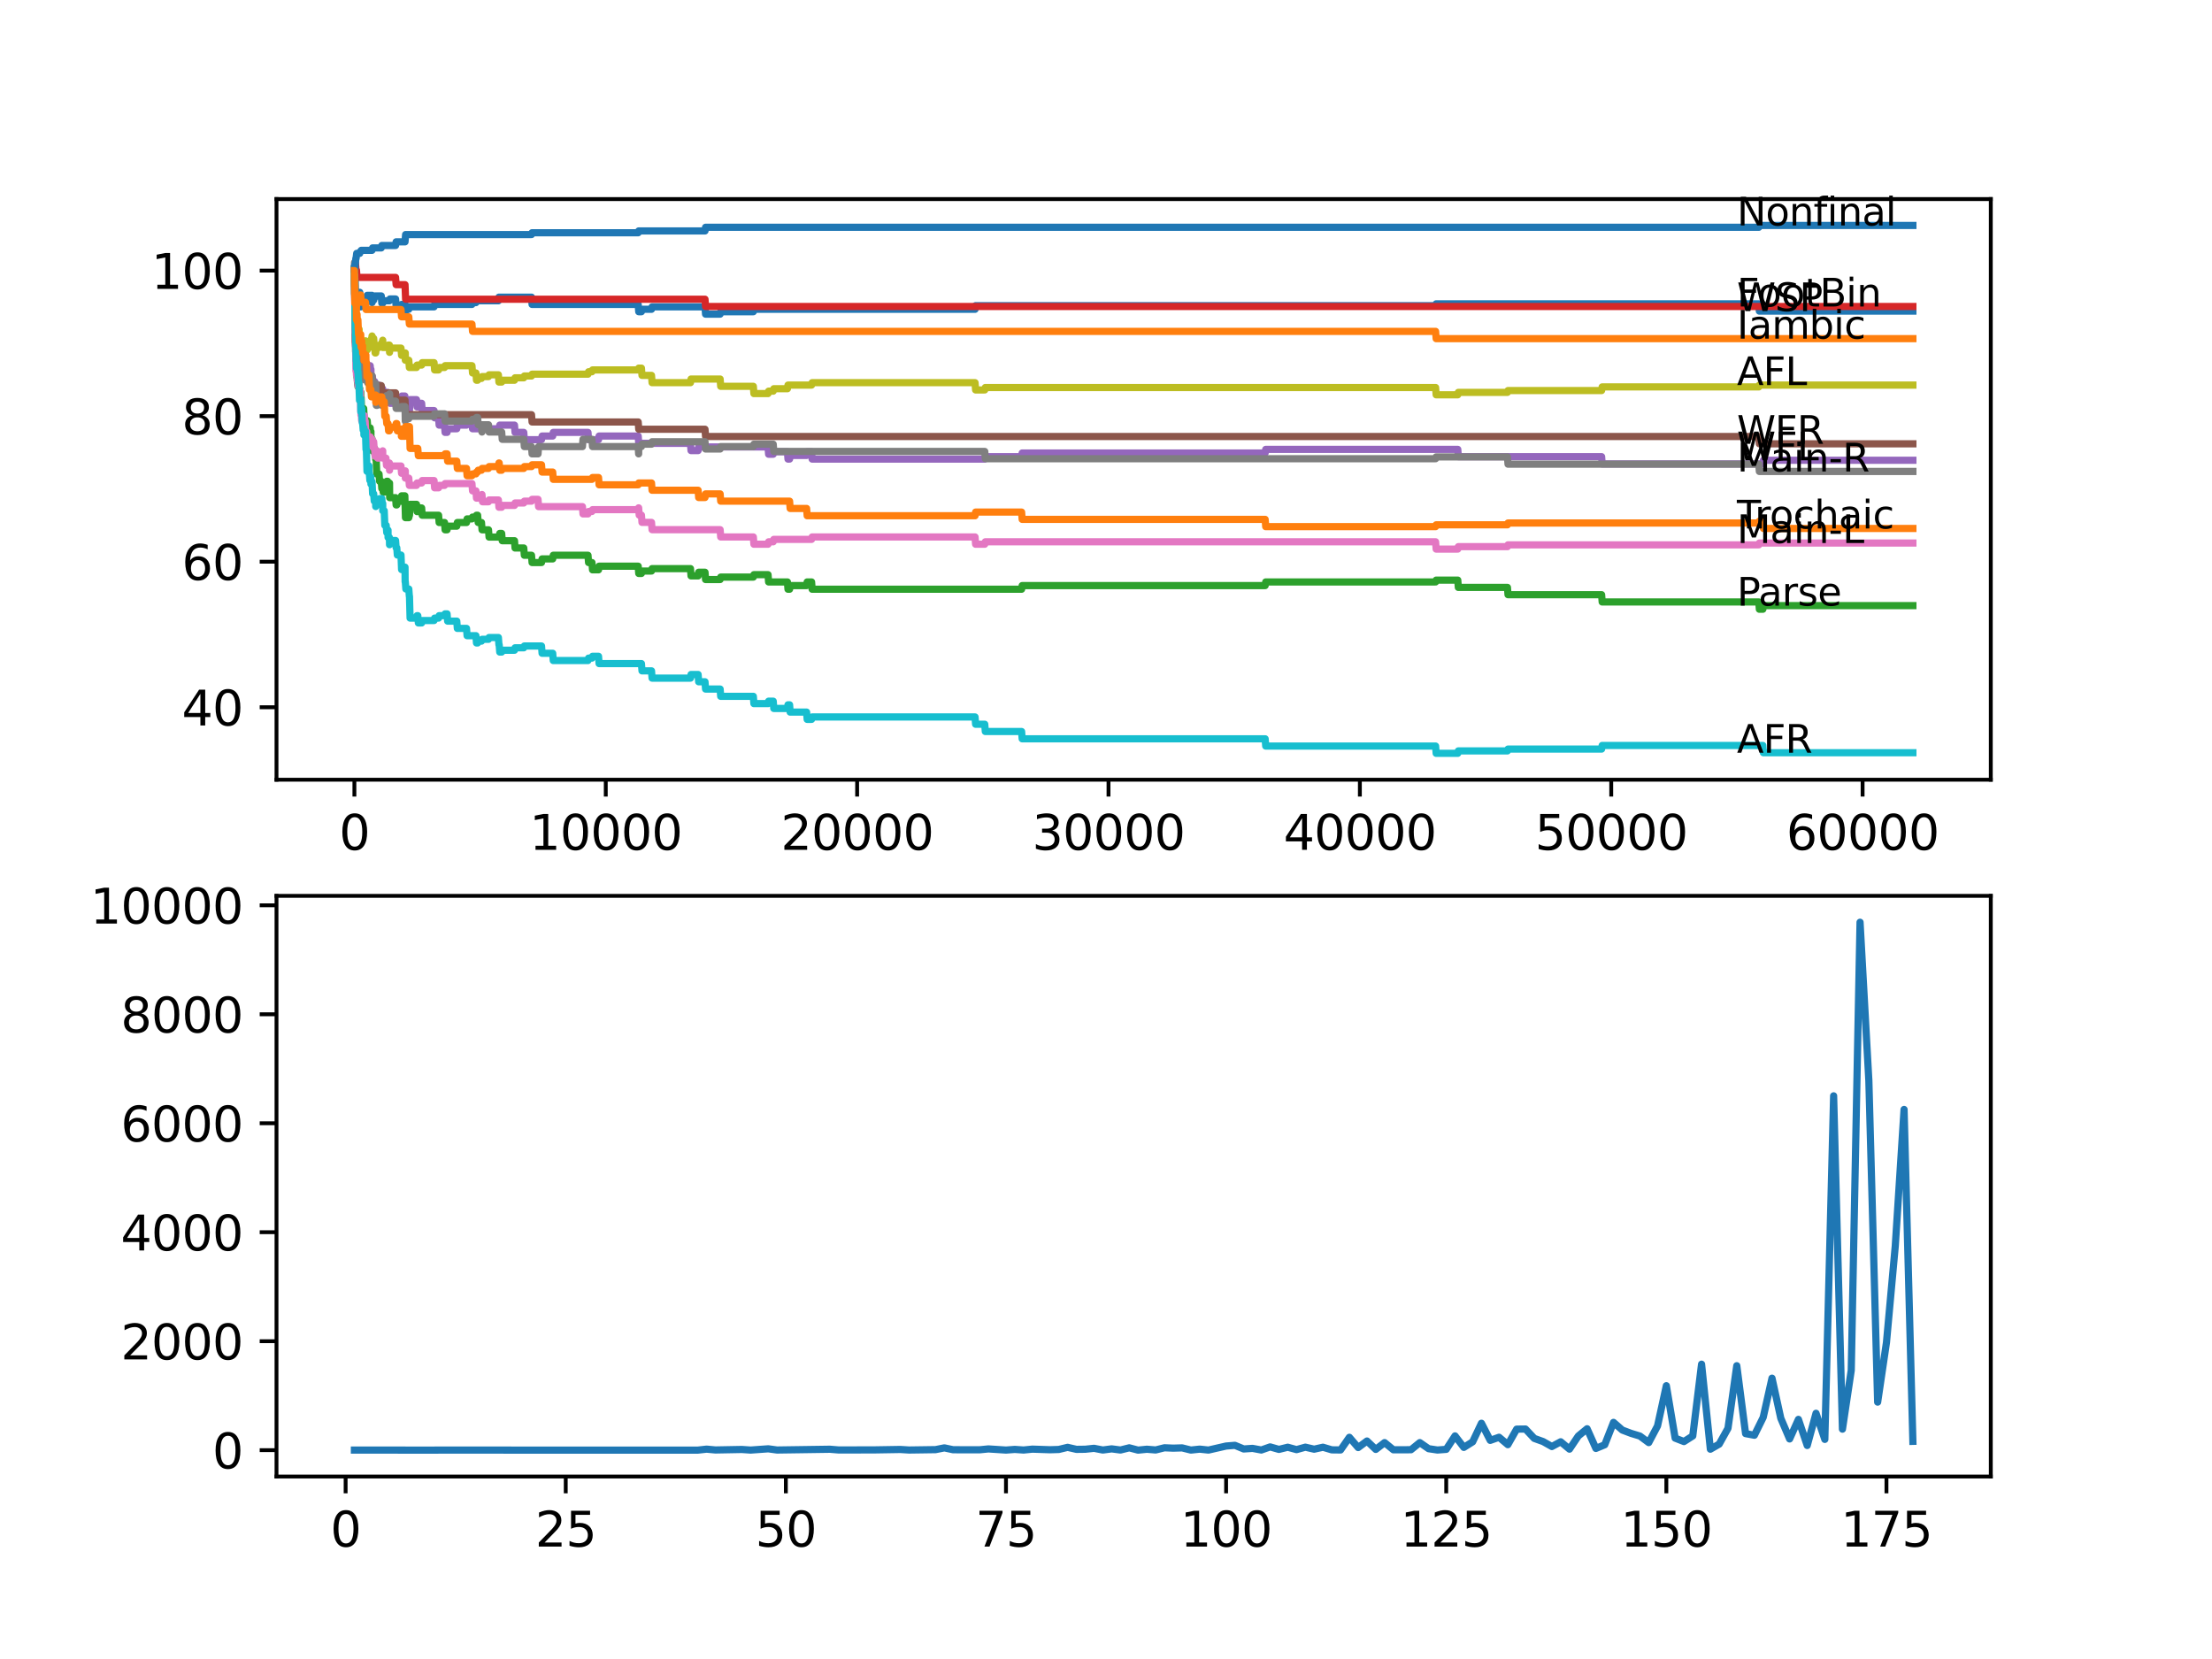 <?xml version="1.0" encoding="utf-8" standalone="no"?>
<!DOCTYPE svg PUBLIC "-//W3C//DTD SVG 1.1//EN"
  "http://www.w3.org/Graphics/SVG/1.1/DTD/svg11.dtd">
<svg xmlns:xlink="http://www.w3.org/1999/xlink" width="460.8pt" height="345.6pt" viewBox="0 0 460.8 345.6" xmlns="http://www.w3.org/2000/svg" version="1.1">
 <defs>
  <style type="text/css">*{stroke-linejoin: round; stroke-linecap: butt}</style>
 </defs>
 <g id="figure_1">
  <g id="patch_1">
   <path d="M 0 345.6 
L 460.8 345.6 
L 460.8 0 
L 0 0 
z
" style="fill: #ffffff"/>
  </g>
  <g id="axes_1">
   <g id="patch_2">
    <path d="M 57.6 162.432 
L 414.72 162.432 
L 414.72 41.472 
L 57.6 41.472 
z
" style="fill: #ffffff"/>
   </g>
   <g id="matplotlib.axis_1">
    <g id="xtick_1">
     <g id="line2d_1">
      <defs>
       <path id="m94e6d2a8d2" d="M 0 0 
L 0 3.5 
" style="stroke: #000000; stroke-width: 0.8"/>
      </defs>
      <g>
       <use xlink:href="#m94e6d2a8d2" x="73.827" y="162.432" style="stroke: #000000; stroke-width: 0.8"/>
      </g>
     </g>
     <g id="text_1">
      <!-- 0 -->
      <g transform="translate(70.646 177.03)scale(0.1 -0.1)">
       <defs>
        <path id="DejaVuSans-30" d="M 2034 4250 
Q 1547 4250 1301 3770 
Q 1056 3291 1056 2328 
Q 1056 1369 1301 889 
Q 1547 409 2034 409 
Q 2525 409 2770 889 
Q 3016 1369 3016 2328 
Q 3016 3291 2770 3770 
Q 2525 4250 2034 4250 
z
M 2034 4750 
Q 2819 4750 3233 4129 
Q 3647 3509 3647 2328 
Q 3647 1150 3233 529 
Q 2819 -91 2034 -91 
Q 1250 -91 836 529 
Q 422 1150 422 2328 
Q 422 3509 836 4129 
Q 1250 4750 2034 4750 
z
" transform="scale(0.016)"/>
       </defs>
       <use xlink:href="#DejaVuSans-30"/>
      </g>
     </g>
    </g>
    <g id="xtick_2">
     <g id="line2d_2">
      <g>
       <use xlink:href="#m94e6d2a8d2" x="126.192" y="162.432" style="stroke: #000000; stroke-width: 0.8"/>
      </g>
     </g>
     <g id="text_2">
      <!-- 10000 -->
      <g transform="translate(110.286 177.03)scale(0.1 -0.1)">
       <defs>
        <path id="DejaVuSans-31" d="M 794 531 
L 1825 531 
L 1825 4091 
L 703 3866 
L 703 4441 
L 1819 4666 
L 2450 4666 
L 2450 531 
L 3481 531 
L 3481 0 
L 794 0 
L 794 531 
z
" transform="scale(0.016)"/>
       </defs>
       <use xlink:href="#DejaVuSans-31"/>
       <use xlink:href="#DejaVuSans-30" x="63.623"/>
       <use xlink:href="#DejaVuSans-30" x="127.246"/>
       <use xlink:href="#DejaVuSans-30" x="190.869"/>
       <use xlink:href="#DejaVuSans-30" x="254.492"/>
      </g>
     </g>
    </g>
    <g id="xtick_3">
     <g id="line2d_3">
      <g>
       <use xlink:href="#m94e6d2a8d2" x="178.556" y="162.432" style="stroke: #000000; stroke-width: 0.8"/>
      </g>
     </g>
     <g id="text_3">
      <!-- 20000 -->
      <g transform="translate(162.65 177.03)scale(0.1 -0.1)">
       <defs>
        <path id="DejaVuSans-32" d="M 1228 531 
L 3431 531 
L 3431 0 
L 469 0 
L 469 531 
Q 828 903 1448 1529 
Q 2069 2156 2228 2338 
Q 2531 2678 2651 2914 
Q 2772 3150 2772 3378 
Q 2772 3750 2511 3984 
Q 2250 4219 1831 4219 
Q 1534 4219 1204 4116 
Q 875 4013 500 3803 
L 500 4441 
Q 881 4594 1212 4672 
Q 1544 4750 1819 4750 
Q 2544 4750 2975 4387 
Q 3406 4025 3406 3419 
Q 3406 3131 3298 2873 
Q 3191 2616 2906 2266 
Q 2828 2175 2409 1742 
Q 1991 1309 1228 531 
z
" transform="scale(0.016)"/>
       </defs>
       <use xlink:href="#DejaVuSans-32"/>
       <use xlink:href="#DejaVuSans-30" x="63.623"/>
       <use xlink:href="#DejaVuSans-30" x="127.246"/>
       <use xlink:href="#DejaVuSans-30" x="190.869"/>
       <use xlink:href="#DejaVuSans-30" x="254.492"/>
      </g>
     </g>
    </g>
    <g id="xtick_4">
     <g id="line2d_4">
      <g>
       <use xlink:href="#m94e6d2a8d2" x="230.921" y="162.432" style="stroke: #000000; stroke-width: 0.8"/>
      </g>
     </g>
     <g id="text_4">
      <!-- 30000 -->
      <g transform="translate(215.015 177.03)scale(0.1 -0.1)">
       <defs>
        <path id="DejaVuSans-33" d="M 2597 2516 
Q 3050 2419 3304 2112 
Q 3559 1806 3559 1356 
Q 3559 666 3084 287 
Q 2609 -91 1734 -91 
Q 1441 -91 1130 -33 
Q 819 25 488 141 
L 488 750 
Q 750 597 1062 519 
Q 1375 441 1716 441 
Q 2309 441 2620 675 
Q 2931 909 2931 1356 
Q 2931 1769 2642 2001 
Q 2353 2234 1838 2234 
L 1294 2234 
L 1294 2753 
L 1863 2753 
Q 2328 2753 2575 2939 
Q 2822 3125 2822 3475 
Q 2822 3834 2567 4026 
Q 2313 4219 1838 4219 
Q 1578 4219 1281 4162 
Q 984 4106 628 3988 
L 628 4550 
Q 988 4650 1302 4700 
Q 1616 4750 1894 4750 
Q 2613 4750 3031 4423 
Q 3450 4097 3450 3541 
Q 3450 3153 3228 2886 
Q 3006 2619 2597 2516 
z
" transform="scale(0.016)"/>
       </defs>
       <use xlink:href="#DejaVuSans-33"/>
       <use xlink:href="#DejaVuSans-30" x="63.623"/>
       <use xlink:href="#DejaVuSans-30" x="127.246"/>
       <use xlink:href="#DejaVuSans-30" x="190.869"/>
       <use xlink:href="#DejaVuSans-30" x="254.492"/>
      </g>
     </g>
    </g>
    <g id="xtick_5">
     <g id="line2d_5">
      <g>
       <use xlink:href="#m94e6d2a8d2" x="283.285" y="162.432" style="stroke: #000000; stroke-width: 0.8"/>
      </g>
     </g>
     <g id="text_5">
      <!-- 40000 -->
      <g transform="translate(267.379 177.03)scale(0.1 -0.1)">
       <defs>
        <path id="DejaVuSans-34" d="M 2419 4116 
L 825 1625 
L 2419 1625 
L 2419 4116 
z
M 2253 4666 
L 3047 4666 
L 3047 1625 
L 3713 1625 
L 3713 1100 
L 3047 1100 
L 3047 0 
L 2419 0 
L 2419 1100 
L 313 1100 
L 313 1709 
L 2253 4666 
z
" transform="scale(0.016)"/>
       </defs>
       <use xlink:href="#DejaVuSans-34"/>
       <use xlink:href="#DejaVuSans-30" x="63.623"/>
       <use xlink:href="#DejaVuSans-30" x="127.246"/>
       <use xlink:href="#DejaVuSans-30" x="190.869"/>
       <use xlink:href="#DejaVuSans-30" x="254.492"/>
      </g>
     </g>
    </g>
    <g id="xtick_6">
     <g id="line2d_6">
      <g>
       <use xlink:href="#m94e6d2a8d2" x="335.65" y="162.432" style="stroke: #000000; stroke-width: 0.8"/>
      </g>
     </g>
     <g id="text_6">
      <!-- 50000 -->
      <g transform="translate(319.744 177.03)scale(0.1 -0.1)">
       <defs>
        <path id="DejaVuSans-35" d="M 691 4666 
L 3169 4666 
L 3169 4134 
L 1269 4134 
L 1269 2991 
Q 1406 3038 1543 3061 
Q 1681 3084 1819 3084 
Q 2600 3084 3056 2656 
Q 3513 2228 3513 1497 
Q 3513 744 3044 326 
Q 2575 -91 1722 -91 
Q 1428 -91 1123 -41 
Q 819 9 494 109 
L 494 744 
Q 775 591 1075 516 
Q 1375 441 1709 441 
Q 2250 441 2565 725 
Q 2881 1009 2881 1497 
Q 2881 1984 2565 2268 
Q 2250 2553 1709 2553 
Q 1456 2553 1204 2497 
Q 953 2441 691 2322 
L 691 4666 
z
" transform="scale(0.016)"/>
       </defs>
       <use xlink:href="#DejaVuSans-35"/>
       <use xlink:href="#DejaVuSans-30" x="63.623"/>
       <use xlink:href="#DejaVuSans-30" x="127.246"/>
       <use xlink:href="#DejaVuSans-30" x="190.869"/>
       <use xlink:href="#DejaVuSans-30" x="254.492"/>
      </g>
     </g>
    </g>
    <g id="xtick_7">
     <g id="line2d_7">
      <g>
       <use xlink:href="#m94e6d2a8d2" x="388.014" y="162.432" style="stroke: #000000; stroke-width: 0.8"/>
      </g>
     </g>
     <g id="text_7">
      <!-- 60000 -->
      <g transform="translate(372.108 177.03)scale(0.1 -0.1)">
       <defs>
        <path id="DejaVuSans-36" d="M 2113 2584 
Q 1688 2584 1439 2293 
Q 1191 2003 1191 1497 
Q 1191 994 1439 701 
Q 1688 409 2113 409 
Q 2538 409 2786 701 
Q 3034 994 3034 1497 
Q 3034 2003 2786 2293 
Q 2538 2584 2113 2584 
z
M 3366 4563 
L 3366 3988 
Q 3128 4100 2886 4159 
Q 2644 4219 2406 4219 
Q 1781 4219 1451 3797 
Q 1122 3375 1075 2522 
Q 1259 2794 1537 2939 
Q 1816 3084 2150 3084 
Q 2853 3084 3261 2657 
Q 3669 2231 3669 1497 
Q 3669 778 3244 343 
Q 2819 -91 2113 -91 
Q 1303 -91 875 529 
Q 447 1150 447 2328 
Q 447 3434 972 4092 
Q 1497 4750 2381 4750 
Q 2619 4750 2861 4703 
Q 3103 4656 3366 4563 
z
" transform="scale(0.016)"/>
       </defs>
       <use xlink:href="#DejaVuSans-36"/>
       <use xlink:href="#DejaVuSans-30" x="63.623"/>
       <use xlink:href="#DejaVuSans-30" x="127.246"/>
       <use xlink:href="#DejaVuSans-30" x="190.869"/>
       <use xlink:href="#DejaVuSans-30" x="254.492"/>
      </g>
     </g>
    </g>
   </g>
   <g id="matplotlib.axis_2">
    <g id="ytick_1">
     <g id="line2d_8">
      <defs>
       <path id="mc951936804" d="M 0 0 
L -3.5 0 
" style="stroke: #000000; stroke-width: 0.8"/>
      </defs>
      <g>
       <use xlink:href="#mc951936804" x="57.6" y="147.332" style="stroke: #000000; stroke-width: 0.8"/>
      </g>
     </g>
     <g id="text_8">
      <!-- 40 -->
      <g transform="translate(37.875 151.131)scale(0.1 -0.1)">
       <use xlink:href="#DejaVuSans-34"/>
       <use xlink:href="#DejaVuSans-30" x="63.623"/>
      </g>
     </g>
    </g>
    <g id="ytick_2">
     <g id="line2d_9">
      <g>
       <use xlink:href="#mc951936804" x="57.6" y="117.011" style="stroke: #000000; stroke-width: 0.8"/>
      </g>
     </g>
     <g id="text_9">
      <!-- 60 -->
      <g transform="translate(37.875 120.811)scale(0.1 -0.1)">
       <use xlink:href="#DejaVuSans-36"/>
       <use xlink:href="#DejaVuSans-30" x="63.623"/>
      </g>
     </g>
    </g>
    <g id="ytick_3">
     <g id="line2d_10">
      <g>
       <use xlink:href="#mc951936804" x="57.6" y="86.691" style="stroke: #000000; stroke-width: 0.8"/>
      </g>
     </g>
     <g id="text_10">
      <!-- 80 -->
      <g transform="translate(37.875 90.49)scale(0.1 -0.1)">
       <defs>
        <path id="DejaVuSans-38" d="M 2034 2216 
Q 1584 2216 1326 1975 
Q 1069 1734 1069 1313 
Q 1069 891 1326 650 
Q 1584 409 2034 409 
Q 2484 409 2743 651 
Q 3003 894 3003 1313 
Q 3003 1734 2745 1975 
Q 2488 2216 2034 2216 
z
M 1403 2484 
Q 997 2584 770 2862 
Q 544 3141 544 3541 
Q 544 4100 942 4425 
Q 1341 4750 2034 4750 
Q 2731 4750 3128 4425 
Q 3525 4100 3525 3541 
Q 3525 3141 3298 2862 
Q 3072 2584 2669 2484 
Q 3125 2378 3379 2068 
Q 3634 1759 3634 1313 
Q 3634 634 3220 271 
Q 2806 -91 2034 -91 
Q 1263 -91 848 271 
Q 434 634 434 1313 
Q 434 1759 690 2068 
Q 947 2378 1403 2484 
z
M 1172 3481 
Q 1172 3119 1398 2916 
Q 1625 2713 2034 2713 
Q 2441 2713 2670 2916 
Q 2900 3119 2900 3481 
Q 2900 3844 2670 4047 
Q 2441 4250 2034 4250 
Q 1625 4250 1398 4047 
Q 1172 3844 1172 3481 
z
" transform="scale(0.016)"/>
       </defs>
       <use xlink:href="#DejaVuSans-38"/>
       <use xlink:href="#DejaVuSans-30" x="63.623"/>
      </g>
     </g>
    </g>
    <g id="ytick_4">
     <g id="line2d_11">
      <g>
       <use xlink:href="#mc951936804" x="57.6" y="56.37" style="stroke: #000000; stroke-width: 0.8"/>
      </g>
     </g>
     <g id="text_11">
      <!-- 100 -->
      <g transform="translate(31.512 60.169)scale(0.1 -0.1)">
       <use xlink:href="#DejaVuSans-31"/>
       <use xlink:href="#DejaVuSans-30" x="63.623"/>
       <use xlink:href="#DejaVuSans-30" x="127.246"/>
      </g>
     </g>
    </g>
   </g>
   <g id="line2d_12">
    <path d="M 73.833 57.886 
L 73.838 57.886 
L 73.864 56.496 
L 73.88 59.528 
L 73.911 58.846 
L 73.979 57.835 
L 74.026 60.564 
L 74.047 60.185 
L 74.053 61.701 
L 74.131 61.019 
L 74.142 61.019 
L 74.178 60.64 
L 74.184 62.156 
L 74.236 62.156 
L 74.817 62.156 
L 74.938 60.893 
L 75.053 62.409 
L 75.142 62.409 
L 75.152 63.925 
L 75.252 63.419 
L 75.268 63.419 
L 75.383 62.914 
L 75.487 62.914 
L 75.603 62.409 
L 76.137 62.409 
L 76.252 62.03 
L 76.388 62.03 
L 76.503 61.524 
L 77.498 61.524 
L 77.503 63.04 
L 77.608 62.535 
L 77.844 62.535 
L 77.959 62.03 
L 78.038 62.03 
L 78.153 61.651 
L 79.425 61.651 
L 79.54 63.167 
L 79.729 63.167 
L 79.844 62.661 
L 81.117 62.661 
L 81.232 62.282 
L 82.405 62.282 
L 82.52 63.798 
L 83.536 63.798 
L 83.651 63.419 
L 84.389 63.419 
L 84.431 64.935 
L 84.499 64.43 
L 85.159 64.43 
L 85.274 63.925 
L 90.422 63.925 
L 90.537 63.419 
L 98.318 63.419 
L 98.434 63.04 
L 99.146 63.04 
L 99.261 62.661 
L 103.822 62.661 
L 103.937 61.903 
L 110.724 61.903 
L 110.839 63.419 
L 132.947 63.419 
L 133.062 64.935 
L 133.622 64.935 
L 133.738 64.43 
L 135.722 64.43 
L 135.838 63.925 
L 146.865 63.925 
L 146.981 65.441 
L 150.018 65.441 
L 150.133 64.935 
L 156.935 64.935 
L 157.05 64.43 
L 203.121 64.43 
L 203.236 63.672 
L 299.063 63.672 
L 299.178 63.293 
L 366.388 63.293 
L 366.503 64.809 
L 398.487 64.809 
L 398.487 64.809 
" clip-path="url(#p877beca450)" style="fill: none; stroke: #1f77b4; stroke-width: 1.5; stroke-linecap: square"/>
   </g>
   <g id="line2d_13">
    <path d="M 73.833 57.886 
L 73.838 57.886 
L 73.864 57.507 
L 73.885 59.781 
L 73.927 59.402 
L 73.995 63.95 
L 74.047 62.889 
L 74.053 62.889 
L 74.074 65.921 
L 74.168 64.48 
L 74.21 64.48 
L 74.325 62.964 
L 74.383 62.964 
L 74.498 61.448 
L 75.142 61.448 
L 75.257 62.964 
L 76.137 62.964 
L 76.252 64.48 
L 83.536 64.48 
L 83.651 65.997 
L 85.159 65.997 
L 85.274 67.513 
L 98.318 67.513 
L 98.434 69.029 
L 299.063 69.029 
L 299.178 70.545 
L 398.487 70.545 
L 398.487 70.545 
" clip-path="url(#p877beca450)" style="fill: none; stroke: #ff7f0e; stroke-width: 1.5; stroke-linecap: square"/>
   </g>
   <g id="line2d_14">
    <path d="M 73.833 57.886 
L 73.838 57.886 
L 73.848 57.001 
L 73.875 61.246 
L 73.906 60.64 
L 73.932 60.64 
L 74.084 73.274 
L 74.131 73.274 
L 74.246 75.623 
L 74.257 75.623 
L 74.377 78.655 
L 74.424 78.655 
L 74.493 80.172 
L 74.534 79.413 
L 74.561 79.413 
L 74.571 79.034 
L 74.576 80.551 
L 74.66 80.172 
L 74.786 80.172 
L 74.812 79.413 
L 74.817 80.93 
L 74.89 80.93 
L 74.938 80.93 
L 75.053 82.446 
L 75.142 82.446 
L 75.158 81.688 
L 75.163 83.204 
L 75.226 82.825 
L 75.346 85.857 
L 75.351 85.857 
L 75.466 85.478 
L 75.54 85.478 
L 75.655 85.099 
L 75.76 85.099 
L 75.875 87.373 
L 75.948 87.373 
L 76.063 88.889 
L 76.137 88.889 
L 76.21 88.51 
L 76.215 90.026 
L 76.236 89.647 
L 76.325 89.647 
L 76.446 87.625 
L 76.498 87.625 
L 76.613 89.141 
L 76.77 89.141 
L 76.849 90.657 
L 76.88 89.899 
L 76.938 89.899 
L 77.053 89.141 
L 77.116 89.141 
L 77.231 90.657 
L 77.257 90.657 
L 77.273 89.899 
L 77.278 91.416 
L 77.362 91.416 
L 77.498 91.416 
L 77.613 93.942 
L 77.844 93.942 
L 77.959 93.437 
L 78.038 93.437 
L 78.153 94.953 
L 78.258 94.953 
L 78.268 94.195 
L 78.273 95.711 
L 78.362 95.711 
L 78.367 95.711 
L 78.488 98.743 
L 78.959 98.743 
L 79.074 100.259 
L 79.425 100.259 
L 79.54 101.775 
L 79.656 101.017 
L 79.713 101.017 
L 79.828 102.533 
L 80.043 102.533 
L 80.164 101.017 
L 80.452 101.017 
L 80.567 100.259 
L 80.74 100.259 
L 80.834 101.775 
L 80.85 101.017 
L 81.117 101.017 
L 81.148 100.638 
L 81.174 103.67 
L 81.19 103.67 
L 82.405 103.67 
L 82.52 105.186 
L 82.656 105.186 
L 82.771 104.428 
L 83.536 104.428 
L 83.662 103.291 
L 84.337 103.291 
L 84.463 107.839 
L 85.159 107.839 
L 85.274 107.334 
L 85.301 107.334 
L 85.426 105.06 
L 86.767 105.06 
L 86.882 106.576 
L 87.034 106.576 
L 87.149 105.818 
L 87.835 105.818 
L 87.95 107.334 
L 91.364 107.334 
L 91.48 108.85 
L 92.605 108.85 
L 92.721 110.366 
L 93.134 110.366 
L 93.249 109.608 
L 95.156 109.608 
L 95.271 108.85 
L 97.187 108.85 
L 97.302 108.092 
L 98.318 108.092 
L 98.434 107.713 
L 99.146 107.713 
L 99.261 107.334 
L 99.497 107.334 
L 99.612 108.85 
L 100.303 108.85 
L 100.418 110.366 
L 101.764 110.366 
L 101.879 111.882 
L 103.989 111.882 
L 104.105 111.124 
L 104.508 111.124 
L 104.623 112.64 
L 107.178 112.64 
L 107.294 114.156 
L 109.111 114.156 
L 109.226 115.672 
L 110.724 115.672 
L 110.839 117.188 
L 112.808 117.188 
L 112.923 116.43 
L 115.138 116.43 
L 115.253 115.672 
L 122.49 115.672 
L 122.605 117.188 
L 123.317 117.188 
L 123.432 118.704 
L 124.684 118.704 
L 124.799 117.946 
L 132.947 117.946 
L 133.062 119.462 
L 133.622 119.462 
L 133.738 118.957 
L 135.722 118.957 
L 135.838 118.452 
L 143.839 118.452 
L 143.954 119.968 
L 145.431 119.968 
L 145.546 119.21 
L 146.865 119.21 
L 146.981 120.726 
L 150.018 120.726 
L 150.133 120.22 
L 156.935 120.22 
L 157.05 119.715 
L 159.998 119.715 
L 160.114 121.231 
L 164.036 121.231 
L 164.151 122.747 
L 164.486 122.747 
L 164.601 121.989 
L 168.031 121.989 
L 168.146 121.231 
L 169.068 121.231 
L 169.183 122.747 
L 212.819 122.747 
L 212.934 121.989 
L 263.554 121.989 
L 263.67 121.231 
L 299.063 121.231 
L 299.178 120.852 
L 303.681 120.852 
L 303.797 122.368 
L 314.029 122.368 
L 314.144 123.884 
L 333.644 123.884 
L 333.76 125.4 
L 366.388 125.4 
L 366.503 126.916 
L 367.236 126.916 
L 367.351 126.158 
L 398.487 126.158 
L 398.487 126.158 
" clip-path="url(#p877beca450)" style="fill: none; stroke: #2ca02c; stroke-width: 1.5; stroke-linecap: square"/>
   </g>
   <g id="line2d_15">
    <path d="M 73.833 56.066 
L 73.848 56.066 
L 73.964 54.753 
L 74.047 54.753 
L 74.163 56.269 
L 74.257 56.269 
L 74.372 57.785 
L 82.405 57.785 
L 82.52 59.301 
L 84.374 59.301 
L 84.494 62.333 
L 146.865 62.333 
L 146.981 63.849 
L 398.487 63.849 
L 398.487 63.849 
" clip-path="url(#p877beca450)" style="fill: none; stroke: #d62728; stroke-width: 1.5; stroke-linecap: square"/>
   </g>
   <g id="line2d_16">
    <path d="M 73.833 57.886 
L 73.848 57.886 
L 73.985 66.047 
L 73.99 66.047 
L 74.053 72.111 
L 74.115 71.429 
L 74.131 71.429 
L 74.142 72.945 
L 74.241 71.884 
L 74.424 71.884 
L 74.493 73.4 
L 74.534 72.642 
L 74.561 72.642 
L 74.571 72.263 
L 74.576 73.779 
L 74.66 73.4 
L 74.77 73.4 
L 74.817 72.136 
L 74.822 73.653 
L 74.875 73.653 
L 75.142 73.653 
L 75.262 73.021 
L 75.268 73.021 
L 75.351 74.537 
L 75.377 74.158 
L 75.393 74.158 
L 75.487 73.653 
L 75.493 75.169 
L 75.54 75.169 
L 75.655 74.79 
L 75.76 74.79 
L 75.802 76.306 
L 75.87 75.548 
L 76.126 75.548 
L 76.137 75.042 
L 76.142 76.558 
L 76.21 76.558 
L 76.226 78.074 
L 76.32 77.695 
L 76.325 77.695 
L 76.446 76.179 
L 76.77 76.179 
L 76.849 77.695 
L 76.88 76.937 
L 76.938 76.937 
L 77.053 76.179 
L 77.116 76.179 
L 77.231 77.695 
L 77.257 77.695 
L 77.273 76.937 
L 77.278 78.453 
L 77.362 78.453 
L 77.592 78.453 
L 77.613 79.969 
L 77.702 79.464 
L 78.038 79.464 
L 78.153 80.98 
L 78.258 80.98 
L 78.373 80.222 
L 78.959 80.222 
L 79.074 81.738 
L 79.54 81.738 
L 79.656 80.98 
L 79.713 80.98 
L 79.834 84.012 
L 80.043 84.012 
L 80.164 82.496 
L 80.452 82.496 
L 80.567 81.738 
L 80.74 81.738 
L 80.834 83.254 
L 80.85 82.496 
L 81.148 82.496 
L 81.263 84.012 
L 82.656 84.012 
L 82.771 83.254 
L 83.609 83.254 
L 83.724 82.496 
L 84.337 82.496 
L 84.457 85.528 
L 85.301 85.528 
L 85.426 83.254 
L 86.767 83.254 
L 86.882 84.77 
L 87.034 84.77 
L 87.149 84.012 
L 87.835 84.012 
L 87.95 85.528 
L 90.422 85.528 
L 90.537 87.044 
L 91.364 87.044 
L 91.48 88.56 
L 92.605 88.56 
L 92.721 90.076 
L 93.134 90.076 
L 93.249 89.318 
L 95.156 89.318 
L 95.271 88.56 
L 97.187 88.56 
L 97.302 87.802 
L 98.318 87.802 
L 98.434 89.318 
L 103.989 89.318 
L 104.105 88.56 
L 107.178 88.56 
L 107.294 90.076 
L 109.111 90.076 
L 109.226 91.592 
L 112.808 91.592 
L 112.923 90.834 
L 115.138 90.834 
L 115.253 90.076 
L 122.49 90.076 
L 122.605 91.592 
L 124.684 91.592 
L 124.799 90.834 
L 132.947 90.834 
L 133.062 92.35 
L 143.839 92.35 
L 143.954 93.866 
L 145.431 93.866 
L 145.546 93.108 
L 159.998 93.108 
L 160.114 94.624 
L 161.077 94.624 
L 161.192 94.119 
L 164.036 94.119 
L 164.151 95.635 
L 164.486 95.635 
L 164.601 94.877 
L 168.031 94.877 
L 168.146 94.119 
L 169.068 94.119 
L 169.183 95.635 
L 205.142 95.635 
L 205.257 95.13 
L 212.819 95.13 
L 212.934 94.372 
L 263.554 94.372 
L 263.67 93.614 
L 303.681 93.614 
L 303.797 95.13 
L 333.644 95.13 
L 333.76 96.646 
L 367.236 96.646 
L 367.351 95.888 
L 398.487 95.888 
L 398.487 95.888 
" clip-path="url(#p877beca450)" style="fill: none; stroke: #9467bd; stroke-width: 1.5; stroke-linecap: square"/>
   </g>
   <g id="line2d_17">
    <path d="M 73.833 57.886 
L 73.859 57.886 
L 74.016 71.227 
L 74.047 71.227 
L 74.163 72.743 
L 74.178 72.743 
L 74.299 75.775 
L 74.938 75.775 
L 75.053 77.291 
L 75.142 77.291 
L 75.257 78.807 
L 77.498 78.807 
L 77.613 80.323 
L 79.425 80.323 
L 79.54 81.839 
L 82.405 81.839 
L 82.52 83.355 
L 84.374 83.355 
L 84.494 86.387 
L 110.724 86.387 
L 110.839 87.903 
L 132.947 87.903 
L 133.062 89.419 
L 146.865 89.419 
L 146.981 90.935 
L 366.388 90.935 
L 366.503 92.451 
L 398.487 92.451 
L 398.487 92.451 
" clip-path="url(#p877beca450)" style="fill: none; stroke: #8c564b; stroke-width: 1.5; stroke-linecap: square"/>
   </g>
   <g id="line2d_18">
    <path d="M 73.833 57.886 
L 73.838 57.886 
L 73.985 69.357 
L 73.99 69.357 
L 74.026 68.245 
L 74.058 70.393 
L 74.152 77.291 
L 74.189 76.609 
L 74.199 76.609 
L 74.262 78.125 
L 74.309 77.746 
L 74.362 77.746 
L 74.424 79.262 
L 74.472 78.883 
L 74.493 78.883 
L 74.561 80.399 
L 74.602 80.02 
L 74.639 80.02 
L 74.754 79.641 
L 74.77 79.641 
L 74.817 78.757 
L 74.843 81.789 
L 74.854 81.789 
L 74.938 81.789 
L 75.032 81.41 
L 75.158 85.705 
L 75.189 84.947 
L 75.194 86.463 
L 75.262 86.084 
L 75.268 86.084 
L 75.336 87.6 
L 75.377 86.842 
L 75.393 86.842 
L 75.487 86.337 
L 75.493 87.853 
L 75.54 87.853 
L 75.655 87.474 
L 75.76 87.474 
L 75.875 86.589 
L 75.912 86.589 
L 75.948 88.105 
L 76.022 87.726 
L 76.069 87.726 
L 76.184 90.253 
L 76.226 90.253 
L 76.341 89.874 
L 76.388 89.874 
L 76.498 91.39 
L 76.613 91.011 
L 77.132 91.011 
L 77.247 92.527 
L 77.273 92.527 
L 77.388 92.022 
L 77.498 92.022 
L 77.503 91.517 
L 77.509 93.033 
L 77.603 92.527 
L 77.613 92.527 
L 77.729 92.022 
L 77.844 92.022 
L 77.959 93.538 
L 78.038 93.538 
L 78.153 95.054 
L 78.268 95.054 
L 78.394 93.917 
L 78.561 93.917 
L 78.676 95.433 
L 78.959 95.433 
L 79.074 94.928 
L 79.425 94.928 
L 79.54 94.422 
L 79.713 94.422 
L 79.729 93.917 
L 79.734 95.433 
L 79.813 95.433 
L 80.399 95.433 
L 80.514 96.949 
L 80.74 96.949 
L 80.855 96.444 
L 81.117 96.444 
L 81.148 97.96 
L 81.227 97.075 
L 83.536 97.075 
L 83.651 98.591 
L 84.337 98.591 
L 84.431 98.086 
L 84.437 99.602 
L 85.159 99.602 
L 85.274 101.118 
L 86.767 101.118 
L 86.882 100.613 
L 87.835 100.613 
L 87.95 100.107 
L 90.422 100.107 
L 90.537 101.624 
L 91.364 101.624 
L 91.48 101.118 
L 92.605 101.118 
L 92.721 100.739 
L 98.318 100.739 
L 98.434 102.255 
L 99.146 102.255 
L 99.261 103.771 
L 99.497 103.771 
L 99.612 103.392 
L 100.303 103.392 
L 100.402 103.013 
L 100.518 104.529 
L 101.764 104.529 
L 101.879 104.15 
L 103.822 104.15 
L 103.937 105.666 
L 104.508 105.666 
L 104.623 105.287 
L 107.178 105.287 
L 107.294 104.782 
L 109.111 104.782 
L 109.226 104.403 
L 110.724 104.403 
L 110.839 104.024 
L 112.08 104.024 
L 112.195 105.54 
L 121.333 105.54 
L 121.448 107.056 
L 122.49 107.056 
L 122.605 106.551 
L 123.317 106.551 
L 123.432 106.172 
L 132.947 106.172 
L 133.041 105.793 
L 133.156 107.309 
L 133.622 107.309 
L 133.738 108.825 
L 135.722 108.825 
L 135.838 110.341 
L 150.018 110.341 
L 150.133 111.857 
L 156.935 111.857 
L 157.05 113.373 
L 159.998 113.373 
L 160.114 112.868 
L 161.077 112.868 
L 161.192 112.362 
L 169.068 112.362 
L 169.183 111.857 
L 203.121 111.857 
L 203.236 113.373 
L 205.142 113.373 
L 205.257 112.868 
L 299.063 112.868 
L 299.178 114.384 
L 303.681 114.384 
L 303.797 113.878 
L 314.029 113.878 
L 314.144 113.499 
L 366.388 113.499 
L 366.503 113.12 
L 398.487 113.12 
L 398.487 113.12 
" clip-path="url(#p877beca450)" style="fill: none; stroke: #e377c2; stroke-width: 1.5; stroke-linecap: square"/>
   </g>
   <g id="line2d_19">
    <path d="M 73.833 56.066 
L 73.838 56.066 
L 73.859 54.677 
L 73.88 59.225 
L 73.911 58.543 
L 73.932 58.037 
L 74.053 68.776 
L 74.058 68.776 
L 74.131 65.238 
L 74.079 69.787 
L 74.173 68.271 
L 74.178 68.271 
L 74.299 72.061 
L 74.362 72.061 
L 74.424 70.545 
L 74.472 72.061 
L 74.77 72.061 
L 74.817 75.093 
L 74.885 74.587 
L 74.938 74.587 
L 75.032 76.103 
L 75.048 74.587 
L 75.121 74.587 
L 75.142 73.071 
L 75.163 75.598 
L 75.226 74.082 
L 75.341 76.609 
L 75.393 76.609 
L 75.487 78.125 
L 75.503 77.62 
L 75.838 77.62 
L 75.953 79.136 
L 76.069 79.136 
L 76.126 77.62 
L 76.179 78.757 
L 76.388 78.757 
L 76.498 78.251 
L 76.613 79.767 
L 77.132 79.767 
L 77.247 78.251 
L 77.498 78.251 
L 77.503 79.767 
L 77.608 79.262 
L 77.613 79.262 
L 77.729 80.778 
L 77.844 80.778 
L 77.959 80.273 
L 78.038 80.273 
L 78.153 79.894 
L 78.268 79.894 
L 78.394 84.442 
L 78.561 84.442 
L 78.676 82.926 
L 79.425 82.926 
L 79.54 84.442 
L 79.729 84.442 
L 79.844 83.936 
L 80.399 83.936 
L 80.514 82.42 
L 81.117 82.42 
L 81.169 82.041 
L 81.174 83.557 
L 81.211 83.557 
L 82.405 83.557 
L 82.52 85.073 
L 83.536 85.073 
L 83.651 84.694 
L 84.374 84.694 
L 84.431 87.726 
L 84.489 87.221 
L 85.159 87.221 
L 85.274 86.716 
L 90.422 86.716 
L 90.537 86.21 
L 92.605 86.21 
L 92.721 87.726 
L 98.318 87.726 
L 98.434 87.347 
L 99.146 87.347 
L 99.261 86.968 
L 99.497 86.968 
L 99.612 88.484 
L 100.303 88.484 
L 100.402 90.001 
L 100.413 88.484 
L 101.764 88.484 
L 101.879 90.001 
L 104.508 90.001 
L 104.623 91.517 
L 109.111 91.517 
L 109.226 93.033 
L 110.724 93.033 
L 110.839 94.549 
L 112.08 94.549 
L 112.195 93.033 
L 121.333 93.033 
L 121.448 91.517 
L 123.317 91.517 
L 123.432 93.033 
L 132.947 93.033 
L 133.041 94.549 
L 133.057 93.033 
L 133.622 93.033 
L 133.738 92.527 
L 135.722 92.527 
L 135.838 92.022 
L 146.865 92.022 
L 146.981 93.538 
L 150.018 93.538 
L 150.133 93.033 
L 156.935 93.033 
L 157.05 92.527 
L 161.077 92.527 
L 161.192 94.043 
L 205.142 94.043 
L 205.257 95.559 
L 299.063 95.559 
L 299.178 95.18 
L 314.029 95.18 
L 314.144 96.696 
L 366.388 96.696 
L 366.503 98.212 
L 398.487 98.212 
L 398.487 98.212 
" clip-path="url(#p877beca450)" style="fill: none; stroke: #7f7f7f; stroke-width: 1.5; stroke-linecap: square"/>
   </g>
   <g id="line2d_20">
    <path d="M 73.833 56.066 
L 73.838 56.066 
L 73.979 66.022 
L 73.99 66.022 
L 74.026 64.91 
L 74.058 67.058 
L 74.152 69.408 
L 74.173 69.029 
L 74.178 69.029 
L 74.199 68.725 
L 74.205 70.241 
L 74.273 69.862 
L 74.424 69.862 
L 74.493 69.483 
L 74.498 70.999 
L 74.519 70.999 
L 74.561 70.999 
L 74.692 69.483 
L 74.77 69.483 
L 74.817 68.599 
L 74.843 71.631 
L 74.854 71.631 
L 74.938 71.631 
L 75.053 71.252 
L 75.142 71.252 
L 75.152 70.999 
L 75.158 72.516 
L 75.247 71.378 
L 75.268 71.378 
L 75.336 72.895 
L 75.377 72.136 
L 75.393 72.136 
L 75.487 71.631 
L 75.493 73.147 
L 75.54 73.147 
L 75.655 72.768 
L 75.76 72.768 
L 75.875 71.884 
L 75.948 71.884 
L 76.063 71.505 
L 76.126 71.505 
L 76.137 70.999 
L 76.142 72.516 
L 76.236 71.378 
L 76.388 71.378 
L 76.498 72.895 
L 76.613 72.516 
L 76.77 72.516 
L 76.886 71.757 
L 77.116 71.757 
L 77.231 70.999 
L 77.273 70.999 
L 77.388 70.494 
L 77.498 70.494 
L 77.503 69.989 
L 77.509 71.505 
L 77.603 70.999 
L 77.613 70.999 
L 77.729 70.494 
L 77.844 70.494 
L 77.959 72.01 
L 78.038 72.01 
L 78.153 73.526 
L 78.268 73.526 
L 78.394 72.389 
L 78.959 72.389 
L 79.074 71.884 
L 79.425 71.884 
L 79.54 71.378 
L 79.713 71.378 
L 79.729 70.873 
L 79.734 72.389 
L 79.813 72.389 
L 80.74 72.389 
L 80.855 71.884 
L 81.117 71.884 
L 81.148 73.4 
L 81.227 72.516 
L 83.536 72.516 
L 83.651 74.032 
L 84.337 74.032 
L 84.431 73.526 
L 84.437 75.042 
L 85.159 75.042 
L 85.274 76.558 
L 86.767 76.558 
L 86.882 76.053 
L 87.835 76.053 
L 87.95 75.548 
L 90.422 75.548 
L 90.537 77.064 
L 91.364 77.064 
L 91.48 76.558 
L 92.605 76.558 
L 92.721 76.179 
L 98.318 76.179 
L 98.434 77.695 
L 99.146 77.695 
L 99.261 79.211 
L 99.497 79.211 
L 99.612 78.832 
L 100.303 78.832 
L 100.418 78.453 
L 101.764 78.453 
L 101.879 78.074 
L 103.822 78.074 
L 103.937 79.59 
L 104.508 79.59 
L 104.623 79.211 
L 107.178 79.211 
L 107.294 78.706 
L 109.111 78.706 
L 109.226 78.327 
L 110.724 78.327 
L 110.839 77.948 
L 122.49 77.948 
L 122.605 77.443 
L 123.317 77.443 
L 123.432 77.064 
L 132.947 77.064 
L 133.062 76.685 
L 133.622 76.685 
L 133.738 78.201 
L 135.722 78.201 
L 135.838 79.717 
L 143.839 79.717 
L 143.954 78.959 
L 150.018 78.959 
L 150.133 80.475 
L 156.935 80.475 
L 157.05 81.991 
L 159.998 81.991 
L 160.114 81.485 
L 161.077 81.485 
L 161.192 80.98 
L 164.036 80.98 
L 164.151 80.222 
L 169.068 80.222 
L 169.183 79.717 
L 203.121 79.717 
L 203.236 81.233 
L 205.142 81.233 
L 205.257 80.727 
L 299.063 80.727 
L 299.178 82.243 
L 303.681 82.243 
L 303.797 81.738 
L 314.029 81.738 
L 314.144 81.359 
L 333.644 81.359 
L 333.76 80.601 
L 366.388 80.601 
L 366.503 80.222 
L 398.487 80.222 
L 398.487 80.222 
" clip-path="url(#p877beca450)" style="fill: none; stroke: #bcbd22; stroke-width: 1.5; stroke-linecap: square"/>
   </g>
   <g id="line2d_21">
    <path d="M 73.833 56.066 
L 73.838 56.066 
L 73.99 68.473 
L 74.047 66.982 
L 74.058 70.014 
L 74.074 69.509 
L 74.199 75.194 
L 74.257 75.194 
L 74.262 76.71 
L 74.367 76.331 
L 74.424 76.331 
L 74.493 75.952 
L 74.498 77.468 
L 74.519 77.468 
L 74.561 77.468 
L 74.676 79.742 
L 74.77 79.742 
L 74.89 83.406 
L 75.142 83.406 
L 75.152 83.153 
L 75.168 85.806 
L 75.199 85.806 
L 75.226 85.806 
L 75.346 85.048 
L 75.351 85.048 
L 75.472 88.08 
L 75.54 88.08 
L 75.655 89.596 
L 75.76 89.596 
L 75.802 89.091 
L 75.807 90.607 
L 75.859 90.228 
L 75.948 90.228 
L 76.063 89.849 
L 76.126 89.849 
L 76.247 93.639 
L 76.325 93.639 
L 76.451 98.187 
L 76.498 98.187 
L 76.613 97.808 
L 76.77 97.808 
L 76.849 97.05 
L 76.854 98.566 
L 76.875 98.566 
L 76.938 98.566 
L 77.053 100.082 
L 77.116 100.082 
L 77.231 99.324 
L 77.257 99.324 
L 77.273 100.84 
L 77.367 100.335 
L 77.503 100.335 
L 77.619 102.862 
L 77.844 102.862 
L 77.959 104.378 
L 78.038 104.378 
L 78.153 103.999 
L 78.258 103.999 
L 78.268 105.515 
L 78.367 105.136 
L 78.488 104.378 
L 78.959 104.378 
L 79.074 103.872 
L 79.54 103.872 
L 79.656 105.388 
L 79.713 105.388 
L 79.729 104.883 
L 79.734 106.399 
L 79.813 106.399 
L 80.043 106.399 
L 80.164 109.431 
L 80.452 109.431 
L 80.567 110.947 
L 80.74 110.947 
L 80.834 110.442 
L 80.839 111.958 
L 81.117 111.958 
L 81.148 113.474 
L 81.227 112.59 
L 82.405 112.59 
L 82.52 114.106 
L 82.656 114.106 
L 82.771 115.622 
L 83.536 115.622 
L 83.656 118.654 
L 84.337 118.654 
L 84.374 118.148 
L 84.395 121.18 
L 84.421 121.18 
L 84.431 121.18 
L 84.546 122.697 
L 85.159 122.697 
L 85.274 124.213 
L 85.301 124.213 
L 85.426 128.761 
L 86.767 128.761 
L 86.882 128.255 
L 87.034 128.255 
L 87.149 129.771 
L 87.835 129.771 
L 87.95 129.266 
L 90.422 129.266 
L 90.537 128.761 
L 91.364 128.761 
L 91.48 128.255 
L 92.605 128.255 
L 92.721 127.876 
L 93.134 127.876 
L 93.249 129.392 
L 95.156 129.392 
L 95.271 130.908 
L 97.187 130.908 
L 97.302 132.424 
L 99.146 132.424 
L 99.261 133.941 
L 99.497 133.941 
L 99.612 133.561 
L 100.303 133.561 
L 100.418 133.182 
L 101.764 133.182 
L 101.879 132.803 
L 103.822 132.803 
L 103.937 134.32 
L 103.989 134.32 
L 104.105 135.836 
L 104.508 135.836 
L 104.623 135.457 
L 107.178 135.457 
L 107.294 134.951 
L 109.111 134.951 
L 109.226 134.572 
L 112.808 134.572 
L 112.923 136.088 
L 115.138 136.088 
L 115.253 137.604 
L 122.49 137.604 
L 122.605 137.099 
L 123.317 137.099 
L 123.432 136.72 
L 124.684 136.72 
L 124.799 138.236 
L 133.622 138.236 
L 133.738 139.752 
L 135.722 139.752 
L 135.838 141.268 
L 143.839 141.268 
L 143.954 140.51 
L 145.431 140.51 
L 145.546 142.026 
L 146.865 142.026 
L 146.981 143.542 
L 150.018 143.542 
L 150.133 145.058 
L 156.935 145.058 
L 157.05 146.574 
L 159.998 146.574 
L 160.114 146.069 
L 161.077 146.069 
L 161.192 147.585 
L 164.036 147.585 
L 164.151 146.827 
L 164.486 146.827 
L 164.601 148.343 
L 168.031 148.343 
L 168.146 149.859 
L 169.068 149.859 
L 169.183 149.354 
L 203.121 149.354 
L 203.236 150.87 
L 205.142 150.87 
L 205.257 152.386 
L 212.819 152.386 
L 212.934 153.902 
L 263.554 153.902 
L 263.67 155.418 
L 299.063 155.418 
L 299.178 156.934 
L 303.681 156.934 
L 303.797 156.428 
L 314.029 156.428 
L 314.144 156.049 
L 333.644 156.049 
L 333.76 155.291 
L 367.236 155.291 
L 367.351 156.807 
L 398.487 156.807 
L 398.487 156.807 
" clip-path="url(#p877beca450)" style="fill: none; stroke: #17becf; stroke-width: 1.5; stroke-linecap: square"/>
   </g>
   <g id="line2d_22">
    <path d="M 73.833 56.066 
L 73.859 56.066 
L 73.88 55.207 
L 73.885 56.723 
L 73.979 55.409 
L 73.99 55.409 
L 74.126 53.843 
L 74.178 53.843 
L 74.304 52.782 
L 74.938 52.782 
L 75.053 52.403 
L 75.142 52.403 
L 75.257 52.15 
L 77.498 52.15 
L 77.613 51.645 
L 79.425 51.645 
L 79.54 51.139 
L 82.405 51.139 
L 82.52 50.381 
L 84.374 50.381 
L 84.494 48.865 
L 110.724 48.865 
L 110.839 48.486 
L 132.947 48.486 
L 133.062 48.107 
L 146.865 48.107 
L 146.981 47.349 
L 366.388 47.349 
L 366.503 46.97 
L 398.487 46.97 
L 398.487 46.97 
" clip-path="url(#p877beca450)" style="fill: none; stroke: #1f77b4; stroke-width: 1.5; stroke-linecap: square"/>
   </g>
   <g id="line2d_23">
    <path d="M 73.833 56.37 
L 73.838 56.37 
L 73.927 63.192 
L 73.964 61.752 
L 73.99 61.752 
L 74.032 62.964 
L 74.105 61.322 
L 74.142 61.322 
L 74.257 66.628 
L 74.262 65.87 
L 74.377 65.491 
L 74.383 65.491 
L 74.424 67.007 
L 74.493 66.628 
L 74.561 66.628 
L 74.681 69.66 
L 74.786 69.66 
L 74.812 71.176 
L 74.896 70.039 
L 74.938 70.039 
L 75.053 69.66 
L 75.142 69.66 
L 75.226 72.313 
L 75.257 71.934 
L 75.268 71.934 
L 75.351 71.05 
L 75.357 72.566 
L 75.367 72.566 
L 75.487 72.566 
L 75.54 72.061 
L 75.545 73.577 
L 75.587 73.577 
L 75.802 73.577 
L 75.838 75.093 
L 75.912 74.714 
L 75.948 74.714 
L 76.063 74.335 
L 76.137 74.335 
L 76.226 73.956 
L 76.231 75.472 
L 76.325 75.472 
L 76.446 78.504 
L 76.498 78.504 
L 76.613 78.125 
L 76.849 78.125 
L 76.969 81.157 
L 77.257 81.157 
L 77.373 82.673 
L 78.038 82.673 
L 78.153 82.294 
L 78.258 82.294 
L 78.268 83.81 
L 78.367 83.431 
L 78.488 82.673 
L 79.54 82.673 
L 79.656 84.189 
L 79.729 84.189 
L 79.844 83.684 
L 80.043 83.684 
L 80.164 86.716 
L 80.452 86.716 
L 80.567 88.232 
L 80.834 88.232 
L 80.949 89.748 
L 81.117 89.748 
L 81.237 88.99 
L 82.405 88.99 
L 82.52 88.232 
L 82.656 88.232 
L 82.771 89.748 
L 83.536 89.748 
L 83.609 89.369 
L 83.614 90.885 
L 83.63 90.885 
L 84.374 90.885 
L 84.494 88.863 
L 85.301 88.863 
L 85.426 93.412 
L 87.034 93.412 
L 87.149 94.928 
L 92.605 94.928 
L 92.721 94.549 
L 93.134 94.549 
L 93.249 96.065 
L 95.156 96.065 
L 95.271 97.581 
L 97.187 97.581 
L 97.302 99.097 
L 98.318 99.097 
L 98.434 98.718 
L 99.146 98.718 
L 99.261 98.339 
L 99.497 98.339 
L 99.612 97.96 
L 100.303 97.96 
L 100.418 97.581 
L 101.764 97.581 
L 101.879 97.202 
L 103.822 97.202 
L 103.937 96.444 
L 103.989 96.444 
L 104.105 97.96 
L 104.508 97.96 
L 104.623 97.581 
L 109.111 97.581 
L 109.226 97.202 
L 110.724 97.202 
L 110.839 96.823 
L 112.808 96.823 
L 112.923 98.339 
L 115.138 98.339 
L 115.253 99.855 
L 123.317 99.855 
L 123.432 99.476 
L 124.684 99.476 
L 124.799 100.992 
L 132.947 100.992 
L 133.062 100.613 
L 135.722 100.613 
L 135.838 102.129 
L 145.431 102.129 
L 145.546 103.645 
L 146.865 103.645 
L 146.981 102.887 
L 150.018 102.887 
L 150.133 104.403 
L 164.486 104.403 
L 164.601 105.919 
L 168.031 105.919 
L 168.146 107.435 
L 203.121 107.435 
L 203.236 106.677 
L 212.819 106.677 
L 212.934 108.193 
L 263.554 108.193 
L 263.67 109.709 
L 299.063 109.709 
L 299.178 109.33 
L 314.029 109.33 
L 314.144 108.951 
L 366.388 108.951 
L 366.503 108.572 
L 367.236 108.572 
L 367.351 110.088 
L 398.487 110.088 
L 398.487 110.088 
" clip-path="url(#p877beca450)" style="fill: none; stroke: #ff7f0e; stroke-width: 1.5; stroke-linecap: square"/>
   </g>
   <g id="patch_3">
    <path d="M 57.6 162.432 
L 57.6 41.472 
" style="fill: none; stroke: #000000; stroke-width: 0.8; stroke-linejoin: miter; stroke-linecap: square"/>
   </g>
   <g id="patch_4">
    <path d="M 414.72 162.432 
L 414.72 41.472 
" style="fill: none; stroke: #000000; stroke-width: 0.8; stroke-linejoin: miter; stroke-linecap: square"/>
   </g>
   <g id="patch_5">
    <path d="M 57.6 162.432 
L 414.72 162.432 
" style="fill: none; stroke: #000000; stroke-width: 0.8; stroke-linejoin: miter; stroke-linecap: square"/>
   </g>
   <g id="patch_6">
    <path d="M 57.6 41.472 
L 414.72 41.472 
" style="fill: none; stroke: #000000; stroke-width: 0.8; stroke-linejoin: miter; stroke-linecap: square"/>
   </g>
   <g id="text_12">
    <!-- WSP -->
    <g transform="translate(361.832 64.809)scale(0.08 -0.08)">
     <defs>
      <path id="DejaVuSans-57" d="M 213 4666 
L 850 4666 
L 1831 722 
L 2809 4666 
L 3519 4666 
L 4500 722 
L 5478 4666 
L 6119 4666 
L 4947 0 
L 4153 0 
L 3169 4050 
L 2175 0 
L 1381 0 
L 213 4666 
z
" transform="scale(0.016)"/>
      <path id="DejaVuSans-53" d="M 3425 4513 
L 3425 3897 
Q 3066 4069 2747 4153 
Q 2428 4238 2131 4238 
Q 1616 4238 1336 4038 
Q 1056 3838 1056 3469 
Q 1056 3159 1242 3001 
Q 1428 2844 1947 2747 
L 2328 2669 
Q 3034 2534 3370 2195 
Q 3706 1856 3706 1288 
Q 3706 609 3251 259 
Q 2797 -91 1919 -91 
Q 1588 -91 1214 -16 
Q 841 59 441 206 
L 441 856 
Q 825 641 1194 531 
Q 1563 422 1919 422 
Q 2459 422 2753 634 
Q 3047 847 3047 1241 
Q 3047 1584 2836 1778 
Q 2625 1972 2144 2069 
L 1759 2144 
Q 1053 2284 737 2584 
Q 422 2884 422 3419 
Q 422 4038 858 4394 
Q 1294 4750 2059 4750 
Q 2388 4750 2728 4690 
Q 3069 4631 3425 4513 
z
" transform="scale(0.016)"/>
      <path id="DejaVuSans-50" d="M 1259 4147 
L 1259 2394 
L 2053 2394 
Q 2494 2394 2734 2622 
Q 2975 2850 2975 3272 
Q 2975 3691 2734 3919 
Q 2494 4147 2053 4147 
L 1259 4147 
z
M 628 4666 
L 2053 4666 
Q 2838 4666 3239 4311 
Q 3641 3956 3641 3272 
Q 3641 2581 3239 2228 
Q 2838 1875 2053 1875 
L 1259 1875 
L 1259 0 
L 628 0 
L 628 4666 
z
" transform="scale(0.016)"/>
     </defs>
     <use xlink:href="#DejaVuSans-57"/>
     <use xlink:href="#DejaVuSans-53" x="98.877"/>
     <use xlink:href="#DejaVuSans-50" x="162.354"/>
    </g>
   </g>
   <g id="text_13">
    <!-- Iambic -->
    <g transform="translate(361.832 70.545)scale(0.08 -0.08)">
     <defs>
      <path id="DejaVuSans-49" d="M 628 4666 
L 1259 4666 
L 1259 0 
L 628 0 
L 628 4666 
z
" transform="scale(0.016)"/>
      <path id="DejaVuSans-61" d="M 2194 1759 
Q 1497 1759 1228 1600 
Q 959 1441 959 1056 
Q 959 750 1161 570 
Q 1363 391 1709 391 
Q 2188 391 2477 730 
Q 2766 1069 2766 1631 
L 2766 1759 
L 2194 1759 
z
M 3341 1997 
L 3341 0 
L 2766 0 
L 2766 531 
Q 2569 213 2275 61 
Q 1981 -91 1556 -91 
Q 1019 -91 701 211 
Q 384 513 384 1019 
Q 384 1609 779 1909 
Q 1175 2209 1959 2209 
L 2766 2209 
L 2766 2266 
Q 2766 2663 2505 2880 
Q 2244 3097 1772 3097 
Q 1472 3097 1187 3025 
Q 903 2953 641 2809 
L 641 3341 
Q 956 3463 1253 3523 
Q 1550 3584 1831 3584 
Q 2591 3584 2966 3190 
Q 3341 2797 3341 1997 
z
" transform="scale(0.016)"/>
      <path id="DejaVuSans-6d" d="M 3328 2828 
Q 3544 3216 3844 3400 
Q 4144 3584 4550 3584 
Q 5097 3584 5394 3201 
Q 5691 2819 5691 2113 
L 5691 0 
L 5113 0 
L 5113 2094 
Q 5113 2597 4934 2840 
Q 4756 3084 4391 3084 
Q 3944 3084 3684 2787 
Q 3425 2491 3425 1978 
L 3425 0 
L 2847 0 
L 2847 2094 
Q 2847 2600 2669 2842 
Q 2491 3084 2119 3084 
Q 1678 3084 1418 2786 
Q 1159 2488 1159 1978 
L 1159 0 
L 581 0 
L 581 3500 
L 1159 3500 
L 1159 2956 
Q 1356 3278 1631 3431 
Q 1906 3584 2284 3584 
Q 2666 3584 2933 3390 
Q 3200 3197 3328 2828 
z
" transform="scale(0.016)"/>
      <path id="DejaVuSans-62" d="M 3116 1747 
Q 3116 2381 2855 2742 
Q 2594 3103 2138 3103 
Q 1681 3103 1420 2742 
Q 1159 2381 1159 1747 
Q 1159 1113 1420 752 
Q 1681 391 2138 391 
Q 2594 391 2855 752 
Q 3116 1113 3116 1747 
z
M 1159 2969 
Q 1341 3281 1617 3432 
Q 1894 3584 2278 3584 
Q 2916 3584 3314 3078 
Q 3713 2572 3713 1747 
Q 3713 922 3314 415 
Q 2916 -91 2278 -91 
Q 1894 -91 1617 61 
Q 1341 213 1159 525 
L 1159 0 
L 581 0 
L 581 4863 
L 1159 4863 
L 1159 2969 
z
" transform="scale(0.016)"/>
      <path id="DejaVuSans-69" d="M 603 3500 
L 1178 3500 
L 1178 0 
L 603 0 
L 603 3500 
z
M 603 4863 
L 1178 4863 
L 1178 4134 
L 603 4134 
L 603 4863 
z
" transform="scale(0.016)"/>
      <path id="DejaVuSans-63" d="M 3122 3366 
L 3122 2828 
Q 2878 2963 2633 3030 
Q 2388 3097 2138 3097 
Q 1578 3097 1268 2742 
Q 959 2388 959 1747 
Q 959 1106 1268 751 
Q 1578 397 2138 397 
Q 2388 397 2633 464 
Q 2878 531 3122 666 
L 3122 134 
Q 2881 22 2623 -34 
Q 2366 -91 2075 -91 
Q 1284 -91 818 406 
Q 353 903 353 1747 
Q 353 2603 823 3093 
Q 1294 3584 2113 3584 
Q 2378 3584 2631 3529 
Q 2884 3475 3122 3366 
z
" transform="scale(0.016)"/>
     </defs>
     <use xlink:href="#DejaVuSans-49"/>
     <use xlink:href="#DejaVuSans-61" x="29.492"/>
     <use xlink:href="#DejaVuSans-6d" x="90.771"/>
     <use xlink:href="#DejaVuSans-62" x="188.184"/>
     <use xlink:href="#DejaVuSans-69" x="251.66"/>
     <use xlink:href="#DejaVuSans-63" x="279.443"/>
    </g>
   </g>
   <g id="text_14">
    <!-- Parse -->
    <g transform="translate(361.832 126.158)scale(0.08 -0.08)">
     <defs>
      <path id="DejaVuSans-72" d="M 2631 2963 
Q 2534 3019 2420 3045 
Q 2306 3072 2169 3072 
Q 1681 3072 1420 2755 
Q 1159 2438 1159 1844 
L 1159 0 
L 581 0 
L 581 3500 
L 1159 3500 
L 1159 2956 
Q 1341 3275 1631 3429 
Q 1922 3584 2338 3584 
Q 2397 3584 2469 3576 
Q 2541 3569 2628 3553 
L 2631 2963 
z
" transform="scale(0.016)"/>
      <path id="DejaVuSans-73" d="M 2834 3397 
L 2834 2853 
Q 2591 2978 2328 3040 
Q 2066 3103 1784 3103 
Q 1356 3103 1142 2972 
Q 928 2841 928 2578 
Q 928 2378 1081 2264 
Q 1234 2150 1697 2047 
L 1894 2003 
Q 2506 1872 2764 1633 
Q 3022 1394 3022 966 
Q 3022 478 2636 193 
Q 2250 -91 1575 -91 
Q 1294 -91 989 -36 
Q 684 19 347 128 
L 347 722 
Q 666 556 975 473 
Q 1284 391 1588 391 
Q 1994 391 2212 530 
Q 2431 669 2431 922 
Q 2431 1156 2273 1281 
Q 2116 1406 1581 1522 
L 1381 1569 
Q 847 1681 609 1914 
Q 372 2147 372 2553 
Q 372 3047 722 3315 
Q 1072 3584 1716 3584 
Q 2034 3584 2315 3537 
Q 2597 3491 2834 3397 
z
" transform="scale(0.016)"/>
      <path id="DejaVuSans-65" d="M 3597 1894 
L 3597 1613 
L 953 1613 
Q 991 1019 1311 708 
Q 1631 397 2203 397 
Q 2534 397 2845 478 
Q 3156 559 3463 722 
L 3463 178 
Q 3153 47 2828 -22 
Q 2503 -91 2169 -91 
Q 1331 -91 842 396 
Q 353 884 353 1716 
Q 353 2575 817 3079 
Q 1281 3584 2069 3584 
Q 2775 3584 3186 3129 
Q 3597 2675 3597 1894 
z
M 3022 2063 
Q 3016 2534 2758 2815 
Q 2500 3097 2075 3097 
Q 1594 3097 1305 2825 
Q 1016 2553 972 2059 
L 3022 2063 
z
" transform="scale(0.016)"/>
     </defs>
     <use xlink:href="#DejaVuSans-50"/>
     <use xlink:href="#DejaVuSans-61" x="55.803"/>
     <use xlink:href="#DejaVuSans-72" x="117.082"/>
     <use xlink:href="#DejaVuSans-73" x="158.195"/>
     <use xlink:href="#DejaVuSans-65" x="210.295"/>
    </g>
   </g>
   <g id="text_15">
    <!-- FootBin -->
    <g transform="translate(361.832 63.849)scale(0.08 -0.08)">
     <defs>
      <path id="DejaVuSans-46" d="M 628 4666 
L 3309 4666 
L 3309 4134 
L 1259 4134 
L 1259 2759 
L 3109 2759 
L 3109 2228 
L 1259 2228 
L 1259 0 
L 628 0 
L 628 4666 
z
" transform="scale(0.016)"/>
      <path id="DejaVuSans-6f" d="M 1959 3097 
Q 1497 3097 1228 2736 
Q 959 2375 959 1747 
Q 959 1119 1226 758 
Q 1494 397 1959 397 
Q 2419 397 2687 759 
Q 2956 1122 2956 1747 
Q 2956 2369 2687 2733 
Q 2419 3097 1959 3097 
z
M 1959 3584 
Q 2709 3584 3137 3096 
Q 3566 2609 3566 1747 
Q 3566 888 3137 398 
Q 2709 -91 1959 -91 
Q 1206 -91 779 398 
Q 353 888 353 1747 
Q 353 2609 779 3096 
Q 1206 3584 1959 3584 
z
" transform="scale(0.016)"/>
      <path id="DejaVuSans-74" d="M 1172 4494 
L 1172 3500 
L 2356 3500 
L 2356 3053 
L 1172 3053 
L 1172 1153 
Q 1172 725 1289 603 
Q 1406 481 1766 481 
L 2356 481 
L 2356 0 
L 1766 0 
Q 1100 0 847 248 
Q 594 497 594 1153 
L 594 3053 
L 172 3053 
L 172 3500 
L 594 3500 
L 594 4494 
L 1172 4494 
z
" transform="scale(0.016)"/>
      <path id="DejaVuSans-42" d="M 1259 2228 
L 1259 519 
L 2272 519 
Q 2781 519 3026 730 
Q 3272 941 3272 1375 
Q 3272 1813 3026 2020 
Q 2781 2228 2272 2228 
L 1259 2228 
z
M 1259 4147 
L 1259 2741 
L 2194 2741 
Q 2656 2741 2882 2914 
Q 3109 3088 3109 3444 
Q 3109 3797 2882 3972 
Q 2656 4147 2194 4147 
L 1259 4147 
z
M 628 4666 
L 2241 4666 
Q 2963 4666 3353 4366 
Q 3744 4066 3744 3513 
Q 3744 3084 3544 2831 
Q 3344 2578 2956 2516 
Q 3422 2416 3680 2098 
Q 3938 1781 3938 1306 
Q 3938 681 3513 340 
Q 3088 0 2303 0 
L 628 0 
L 628 4666 
z
" transform="scale(0.016)"/>
      <path id="DejaVuSans-6e" d="M 3513 2113 
L 3513 0 
L 2938 0 
L 2938 2094 
Q 2938 2591 2744 2837 
Q 2550 3084 2163 3084 
Q 1697 3084 1428 2787 
Q 1159 2491 1159 1978 
L 1159 0 
L 581 0 
L 581 3500 
L 1159 3500 
L 1159 2956 
Q 1366 3272 1645 3428 
Q 1925 3584 2291 3584 
Q 2894 3584 3203 3211 
Q 3513 2838 3513 2113 
z
" transform="scale(0.016)"/>
     </defs>
     <use xlink:href="#DejaVuSans-46"/>
     <use xlink:href="#DejaVuSans-6f" x="53.895"/>
     <use xlink:href="#DejaVuSans-6f" x="115.076"/>
     <use xlink:href="#DejaVuSans-74" x="176.258"/>
     <use xlink:href="#DejaVuSans-42" x="215.467"/>
     <use xlink:href="#DejaVuSans-69" x="284.07"/>
     <use xlink:href="#DejaVuSans-6e" x="311.854"/>
    </g>
   </g>
   <g id="text_16">
    <!-- WFL -->
    <g transform="translate(361.832 95.888)scale(0.08 -0.08)">
     <defs>
      <path id="DejaVuSans-4c" d="M 628 4666 
L 1259 4666 
L 1259 531 
L 3531 531 
L 3531 0 
L 628 0 
L 628 4666 
z
" transform="scale(0.016)"/>
     </defs>
     <use xlink:href="#DejaVuSans-57"/>
     <use xlink:href="#DejaVuSans-46" x="98.877"/>
     <use xlink:href="#DejaVuSans-4c" x="156.396"/>
    </g>
   </g>
   <g id="text_17">
    <!-- WFR -->
    <g transform="translate(361.832 92.451)scale(0.08 -0.08)">
     <defs>
      <path id="DejaVuSans-52" d="M 2841 2188 
Q 3044 2119 3236 1894 
Q 3428 1669 3622 1275 
L 4263 0 
L 3584 0 
L 2988 1197 
Q 2756 1666 2539 1819 
Q 2322 1972 1947 1972 
L 1259 1972 
L 1259 0 
L 628 0 
L 628 4666 
L 2053 4666 
Q 2853 4666 3247 4331 
Q 3641 3997 3641 3322 
Q 3641 2881 3436 2590 
Q 3231 2300 2841 2188 
z
M 1259 4147 
L 1259 2491 
L 2053 2491 
Q 2509 2491 2742 2702 
Q 2975 2913 2975 3322 
Q 2975 3731 2742 3939 
Q 2509 4147 2053 4147 
L 1259 4147 
z
" transform="scale(0.016)"/>
     </defs>
     <use xlink:href="#DejaVuSans-57"/>
     <use xlink:href="#DejaVuSans-46" x="98.877"/>
     <use xlink:href="#DejaVuSans-52" x="156.396"/>
    </g>
   </g>
   <g id="text_18">
    <!-- Main-L -->
    <g transform="translate(361.832 113.12)scale(0.08 -0.08)">
     <defs>
      <path id="DejaVuSans-4d" d="M 628 4666 
L 1569 4666 
L 2759 1491 
L 3956 4666 
L 4897 4666 
L 4897 0 
L 4281 0 
L 4281 4097 
L 3078 897 
L 2444 897 
L 1241 4097 
L 1241 0 
L 628 0 
L 628 4666 
z
" transform="scale(0.016)"/>
      <path id="DejaVuSans-2d" d="M 313 2009 
L 1997 2009 
L 1997 1497 
L 313 1497 
L 313 2009 
z
" transform="scale(0.016)"/>
     </defs>
     <use xlink:href="#DejaVuSans-4d"/>
     <use xlink:href="#DejaVuSans-61" x="86.279"/>
     <use xlink:href="#DejaVuSans-69" x="147.559"/>
     <use xlink:href="#DejaVuSans-6e" x="175.342"/>
     <use xlink:href="#DejaVuSans-2d" x="238.721"/>
     <use xlink:href="#DejaVuSans-4c" x="274.805"/>
    </g>
   </g>
   <g id="text_19">
    <!-- Main-R -->
    <g transform="translate(361.832 98.212)scale(0.08 -0.08)">
     <use xlink:href="#DejaVuSans-4d"/>
     <use xlink:href="#DejaVuSans-61" x="86.279"/>
     <use xlink:href="#DejaVuSans-69" x="147.559"/>
     <use xlink:href="#DejaVuSans-6e" x="175.342"/>
     <use xlink:href="#DejaVuSans-2d" x="238.721"/>
     <use xlink:href="#DejaVuSans-52" x="274.805"/>
    </g>
   </g>
   <g id="text_20">
    <!-- AFL -->
    <g transform="translate(361.832 80.222)scale(0.08 -0.08)">
     <defs>
      <path id="DejaVuSans-41" d="M 2188 4044 
L 1331 1722 
L 3047 1722 
L 2188 4044 
z
M 1831 4666 
L 2547 4666 
L 4325 0 
L 3669 0 
L 3244 1197 
L 1141 1197 
L 716 0 
L 50 0 
L 1831 4666 
z
" transform="scale(0.016)"/>
     </defs>
     <use xlink:href="#DejaVuSans-41"/>
     <use xlink:href="#DejaVuSans-46" x="68.408"/>
     <use xlink:href="#DejaVuSans-4c" x="125.928"/>
    </g>
   </g>
   <g id="text_21">
    <!-- AFR -->
    <g transform="translate(361.832 156.807)scale(0.08 -0.08)">
     <use xlink:href="#DejaVuSans-41"/>
     <use xlink:href="#DejaVuSans-46" x="68.408"/>
     <use xlink:href="#DejaVuSans-52" x="125.928"/>
    </g>
   </g>
   <g id="text_22">
    <!-- Nonfinal -->
    <g transform="translate(361.832 46.97)scale(0.08 -0.08)">
     <defs>
      <path id="DejaVuSans-4e" d="M 628 4666 
L 1478 4666 
L 3547 763 
L 3547 4666 
L 4159 4666 
L 4159 0 
L 3309 0 
L 1241 3903 
L 1241 0 
L 628 0 
L 628 4666 
z
" transform="scale(0.016)"/>
      <path id="DejaVuSans-66" d="M 2375 4863 
L 2375 4384 
L 1825 4384 
Q 1516 4384 1395 4259 
Q 1275 4134 1275 3809 
L 1275 3500 
L 2222 3500 
L 2222 3053 
L 1275 3053 
L 1275 0 
L 697 0 
L 697 3053 
L 147 3053 
L 147 3500 
L 697 3500 
L 697 3744 
Q 697 4328 969 4595 
Q 1241 4863 1831 4863 
L 2375 4863 
z
" transform="scale(0.016)"/>
      <path id="DejaVuSans-6c" d="M 603 4863 
L 1178 4863 
L 1178 0 
L 603 0 
L 603 4863 
z
" transform="scale(0.016)"/>
     </defs>
     <use xlink:href="#DejaVuSans-4e"/>
     <use xlink:href="#DejaVuSans-6f" x="74.805"/>
     <use xlink:href="#DejaVuSans-6e" x="135.986"/>
     <use xlink:href="#DejaVuSans-66" x="199.365"/>
     <use xlink:href="#DejaVuSans-69" x="234.57"/>
     <use xlink:href="#DejaVuSans-6e" x="262.354"/>
     <use xlink:href="#DejaVuSans-61" x="325.732"/>
     <use xlink:href="#DejaVuSans-6c" x="387.012"/>
    </g>
   </g>
   <g id="text_23">
    <!-- Trochaic -->
    <g transform="translate(361.832 110.088)scale(0.08 -0.08)">
     <defs>
      <path id="DejaVuSans-54" d="M -19 4666 
L 3928 4666 
L 3928 4134 
L 2272 4134 
L 2272 0 
L 1638 0 
L 1638 4134 
L -19 4134 
L -19 4666 
z
" transform="scale(0.016)"/>
      <path id="DejaVuSans-68" d="M 3513 2113 
L 3513 0 
L 2938 0 
L 2938 2094 
Q 2938 2591 2744 2837 
Q 2550 3084 2163 3084 
Q 1697 3084 1428 2787 
Q 1159 2491 1159 1978 
L 1159 0 
L 581 0 
L 581 4863 
L 1159 4863 
L 1159 2956 
Q 1366 3272 1645 3428 
Q 1925 3584 2291 3584 
Q 2894 3584 3203 3211 
Q 3513 2838 3513 2113 
z
" transform="scale(0.016)"/>
     </defs>
     <use xlink:href="#DejaVuSans-54"/>
     <use xlink:href="#DejaVuSans-72" x="46.334"/>
     <use xlink:href="#DejaVuSans-6f" x="85.197"/>
     <use xlink:href="#DejaVuSans-63" x="146.379"/>
     <use xlink:href="#DejaVuSans-68" x="201.359"/>
     <use xlink:href="#DejaVuSans-61" x="264.738"/>
     <use xlink:href="#DejaVuSans-69" x="326.018"/>
     <use xlink:href="#DejaVuSans-63" x="353.801"/>
    </g>
   </g>
  </g>
  <g id="axes_2">
   <g id="patch_7">
    <path d="M 57.6 307.584 
L 414.72 307.584 
L 414.72 186.624 
L 57.6 186.624 
z
" style="fill: #ffffff"/>
   </g>
   <g id="matplotlib.axis_3">
    <g id="xtick_8">
     <g id="line2d_24">
      <g>
       <use xlink:href="#m94e6d2a8d2" x="71.999" y="307.584" style="stroke: #000000; stroke-width: 0.8"/>
      </g>
     </g>
     <g id="text_24">
      <!-- 0 -->
      <g transform="translate(68.817 322.182)scale(0.1 -0.1)">
       <use xlink:href="#DejaVuSans-30"/>
      </g>
     </g>
    </g>
    <g id="xtick_9">
     <g id="line2d_25">
      <g>
       <use xlink:href="#m94e6d2a8d2" x="117.854" y="307.584" style="stroke: #000000; stroke-width: 0.8"/>
      </g>
     </g>
     <g id="text_25">
      <!-- 25 -->
      <g transform="translate(111.491 322.182)scale(0.1 -0.1)">
       <use xlink:href="#DejaVuSans-32"/>
       <use xlink:href="#DejaVuSans-35" x="63.623"/>
      </g>
     </g>
    </g>
    <g id="xtick_10">
     <g id="line2d_26">
      <g>
       <use xlink:href="#m94e6d2a8d2" x="163.709" y="307.584" style="stroke: #000000; stroke-width: 0.8"/>
      </g>
     </g>
     <g id="text_26">
      <!-- 50 -->
      <g transform="translate(157.346 322.182)scale(0.1 -0.1)">
       <use xlink:href="#DejaVuSans-35"/>
       <use xlink:href="#DejaVuSans-30" x="63.623"/>
      </g>
     </g>
    </g>
    <g id="xtick_11">
     <g id="line2d_27">
      <g>
       <use xlink:href="#m94e6d2a8d2" x="209.564" y="307.584" style="stroke: #000000; stroke-width: 0.8"/>
      </g>
     </g>
     <g id="text_27">
      <!-- 75 -->
      <g transform="translate(203.202 322.182)scale(0.1 -0.1)">
       <defs>
        <path id="DejaVuSans-37" d="M 525 4666 
L 3525 4666 
L 3525 4397 
L 1831 0 
L 1172 0 
L 2766 4134 
L 525 4134 
L 525 4666 
z
" transform="scale(0.016)"/>
       </defs>
       <use xlink:href="#DejaVuSans-37"/>
       <use xlink:href="#DejaVuSans-35" x="63.623"/>
      </g>
     </g>
    </g>
    <g id="xtick_12">
     <g id="line2d_28">
      <g>
       <use xlink:href="#m94e6d2a8d2" x="255.419" y="307.584" style="stroke: #000000; stroke-width: 0.8"/>
      </g>
     </g>
     <g id="text_28">
      <!-- 100 -->
      <g transform="translate(245.875 322.182)scale(0.1 -0.1)">
       <use xlink:href="#DejaVuSans-31"/>
       <use xlink:href="#DejaVuSans-30" x="63.623"/>
       <use xlink:href="#DejaVuSans-30" x="127.246"/>
      </g>
     </g>
    </g>
    <g id="xtick_13">
     <g id="line2d_29">
      <g>
       <use xlink:href="#m94e6d2a8d2" x="301.274" y="307.584" style="stroke: #000000; stroke-width: 0.8"/>
      </g>
     </g>
     <g id="text_29">
      <!-- 125 -->
      <g transform="translate(291.731 322.182)scale(0.1 -0.1)">
       <use xlink:href="#DejaVuSans-31"/>
       <use xlink:href="#DejaVuSans-32" x="63.623"/>
       <use xlink:href="#DejaVuSans-35" x="127.246"/>
      </g>
     </g>
    </g>
    <g id="xtick_14">
     <g id="line2d_30">
      <g>
       <use xlink:href="#m94e6d2a8d2" x="347.129" y="307.584" style="stroke: #000000; stroke-width: 0.8"/>
      </g>
     </g>
     <g id="text_30">
      <!-- 150 -->
      <g transform="translate(337.586 322.182)scale(0.1 -0.1)">
       <use xlink:href="#DejaVuSans-31"/>
       <use xlink:href="#DejaVuSans-35" x="63.623"/>
       <use xlink:href="#DejaVuSans-30" x="127.246"/>
      </g>
     </g>
    </g>
    <g id="xtick_15">
     <g id="line2d_31">
      <g>
       <use xlink:href="#m94e6d2a8d2" x="392.985" y="307.584" style="stroke: #000000; stroke-width: 0.8"/>
      </g>
     </g>
     <g id="text_31">
      <!-- 175 -->
      <g transform="translate(383.441 322.182)scale(0.1 -0.1)">
       <use xlink:href="#DejaVuSans-31"/>
       <use xlink:href="#DejaVuSans-37" x="63.623"/>
       <use xlink:href="#DejaVuSans-35" x="127.246"/>
      </g>
     </g>
    </g>
   </g>
   <g id="matplotlib.axis_4">
    <g id="ytick_5">
     <g id="line2d_32">
      <g>
       <use xlink:href="#mc951936804" x="57.6" y="302.097" style="stroke: #000000; stroke-width: 0.8"/>
      </g>
     </g>
     <g id="text_32">
      <!-- 0 -->
      <g transform="translate(44.237 305.896)scale(0.1 -0.1)">
       <use xlink:href="#DejaVuSans-30"/>
      </g>
     </g>
    </g>
    <g id="ytick_6">
     <g id="line2d_33">
      <g>
       <use xlink:href="#mc951936804" x="57.6" y="279.396" style="stroke: #000000; stroke-width: 0.8"/>
      </g>
     </g>
     <g id="text_33">
      <!-- 2000 -->
      <g transform="translate(25.15 283.195)scale(0.1 -0.1)">
       <use xlink:href="#DejaVuSans-32"/>
       <use xlink:href="#DejaVuSans-30" x="63.623"/>
       <use xlink:href="#DejaVuSans-30" x="127.246"/>
       <use xlink:href="#DejaVuSans-30" x="190.869"/>
      </g>
     </g>
    </g>
    <g id="ytick_7">
     <g id="line2d_34">
      <g>
       <use xlink:href="#mc951936804" x="57.6" y="256.695" style="stroke: #000000; stroke-width: 0.8"/>
      </g>
     </g>
     <g id="text_34">
      <!-- 4000 -->
      <g transform="translate(25.15 260.494)scale(0.1 -0.1)">
       <use xlink:href="#DejaVuSans-34"/>
       <use xlink:href="#DejaVuSans-30" x="63.623"/>
       <use xlink:href="#DejaVuSans-30" x="127.246"/>
       <use xlink:href="#DejaVuSans-30" x="190.869"/>
      </g>
     </g>
    </g>
    <g id="ytick_8">
     <g id="line2d_35">
      <g>
       <use xlink:href="#mc951936804" x="57.6" y="233.994" style="stroke: #000000; stroke-width: 0.8"/>
      </g>
     </g>
     <g id="text_35">
      <!-- 6000 -->
      <g transform="translate(25.15 237.793)scale(0.1 -0.1)">
       <use xlink:href="#DejaVuSans-36"/>
       <use xlink:href="#DejaVuSans-30" x="63.623"/>
       <use xlink:href="#DejaVuSans-30" x="127.246"/>
       <use xlink:href="#DejaVuSans-30" x="190.869"/>
      </g>
     </g>
    </g>
    <g id="ytick_9">
     <g id="line2d_36">
      <g>
       <use xlink:href="#mc951936804" x="57.6" y="211.293" style="stroke: #000000; stroke-width: 0.8"/>
      </g>
     </g>
     <g id="text_36">
      <!-- 8000 -->
      <g transform="translate(25.15 215.092)scale(0.1 -0.1)">
       <use xlink:href="#DejaVuSans-38"/>
       <use xlink:href="#DejaVuSans-30" x="63.623"/>
       <use xlink:href="#DejaVuSans-30" x="127.246"/>
       <use xlink:href="#DejaVuSans-30" x="190.869"/>
      </g>
     </g>
    </g>
    <g id="ytick_10">
     <g id="line2d_37">
      <g>
       <use xlink:href="#mc951936804" x="57.6" y="188.592" style="stroke: #000000; stroke-width: 0.8"/>
      </g>
     </g>
     <g id="text_37">
      <!-- 10000 -->
      <g transform="translate(18.788 192.391)scale(0.1 -0.1)">
       <use xlink:href="#DejaVuSans-31"/>
       <use xlink:href="#DejaVuSans-30" x="63.623"/>
       <use xlink:href="#DejaVuSans-30" x="127.246"/>
       <use xlink:href="#DejaVuSans-30" x="190.869"/>
       <use xlink:href="#DejaVuSans-30" x="254.492"/>
      </g>
     </g>
    </g>
   </g>
   <g id="line2d_38">
    <path d="M 73.833 302.074 
L 88.506 302.086 
L 95.843 302.074 
L 110.517 302.086 
L 117.854 302.086 
L 145.367 302.086 
L 147.201 301.882 
L 149.035 302.052 
L 154.538 301.95 
L 156.372 302.074 
L 160.04 301.813 
L 161.875 302.063 
L 172.88 301.904 
L 174.714 302.052 
L 182.051 302.04 
L 187.554 301.95 
L 189.388 302.063 
L 194.89 301.984 
L 196.725 301.62 
L 198.559 302.006 
L 204.061 302.018 
L 205.896 301.836 
L 209.564 302.074 
L 211.398 301.938 
L 213.232 302.063 
L 215.067 301.882 
L 218.735 302.006 
L 220.569 301.95 
L 222.403 301.507 
L 224.238 301.927 
L 226.072 301.904 
L 227.906 301.711 
L 229.74 302.063 
L 231.574 301.825 
L 233.409 302.063 
L 235.243 301.609 
L 237.077 302.086 
L 238.911 301.904 
L 240.746 302.052 
L 242.58 301.598 
L 244.414 301.677 
L 246.248 301.62 
L 248.082 302.074 
L 249.917 301.882 
L 251.751 302.074 
L 255.419 301.235 
L 257.253 301.087 
L 259.088 301.847 
L 260.922 301.723 
L 262.756 302.063 
L 264.59 301.416 
L 266.424 301.938 
L 268.259 301.484 
L 270.093 301.984 
L 271.927 301.473 
L 273.761 301.893 
L 275.595 301.484 
L 277.43 302.029 
L 279.264 302.052 
L 281.098 299.418 
L 282.932 301.552 
L 284.766 300.19 
L 286.601 301.938 
L 288.435 300.519 
L 290.269 302.018 
L 293.938 302.006 
L 295.772 300.519 
L 297.606 301.791 
L 299.44 302.063 
L 301.274 301.927 
L 303.109 299.123 
L 304.943 301.518 
L 306.777 300.361 
L 308.611 296.49 
L 310.445 300.054 
L 312.28 299.407 
L 314.114 300.951 
L 315.948 297.716 
L 317.782 297.693 
L 319.616 299.645 
L 321.451 300.304 
L 323.285 301.337 
L 325.119 300.349 
L 326.953 301.882 
L 328.787 299.146 
L 330.622 297.636 
L 332.456 301.734 
L 334.29 300.973 
L 336.124 296.308 
L 337.958 297.909 
L 339.793 298.601 
L 341.627 299.157 
L 343.461 300.519 
L 345.295 297.046 
L 347.129 288.67 
L 348.964 299.589 
L 350.798 300.304 
L 352.632 299.135 
L 354.466 284.186 
L 356.301 301.893 
L 358.135 300.837 
L 359.969 297.546 
L 361.803 284.504 
L 363.637 298.647 
L 365.472 298.987 
L 367.306 295.264 
L 369.14 287.103 
L 370.974 295.457 
L 372.808 299.759 
L 374.643 295.684 
L 376.477 301.121 
L 378.311 294.413 
L 380.145 299.85 
L 381.979 228.285 
L 383.814 297.716 
L 385.648 285.457 
L 387.482 192.122 
L 389.316 225.129 
L 391.15 292.086 
L 392.985 279.669 
L 394.819 259.578 
L 396.653 231.122 
L 398.487 300.258 
L 398.487 300.258 
" clip-path="url(#p51b36ca17d)" style="fill: none; stroke: #1f77b4; stroke-width: 1.5; stroke-linecap: square"/>
   </g>
   <g id="patch_8">
    <path d="M 57.6 307.584 
L 57.6 186.624 
" style="fill: none; stroke: #000000; stroke-width: 0.8; stroke-linejoin: miter; stroke-linecap: square"/>
   </g>
   <g id="patch_9">
    <path d="M 414.72 307.584 
L 414.72 186.624 
" style="fill: none; stroke: #000000; stroke-width: 0.8; stroke-linejoin: miter; stroke-linecap: square"/>
   </g>
   <g id="patch_10">
    <path d="M 57.6 307.584 
L 414.72 307.584 
" style="fill: none; stroke: #000000; stroke-width: 0.8; stroke-linejoin: miter; stroke-linecap: square"/>
   </g>
   <g id="patch_11">
    <path d="M 57.6 186.624 
L 414.72 186.624 
" style="fill: none; stroke: #000000; stroke-width: 0.8; stroke-linejoin: miter; stroke-linecap: square"/>
   </g>
  </g>
 </g>
 <defs>
  <clipPath id="p877beca450">
   <rect x="57.6" y="41.472" width="357.12" height="120.96"/>
  </clipPath>
  <clipPath id="p51b36ca17d">
   <rect x="57.6" y="186.624" width="357.12" height="120.96"/>
  </clipPath>
 </defs>
</svg>
